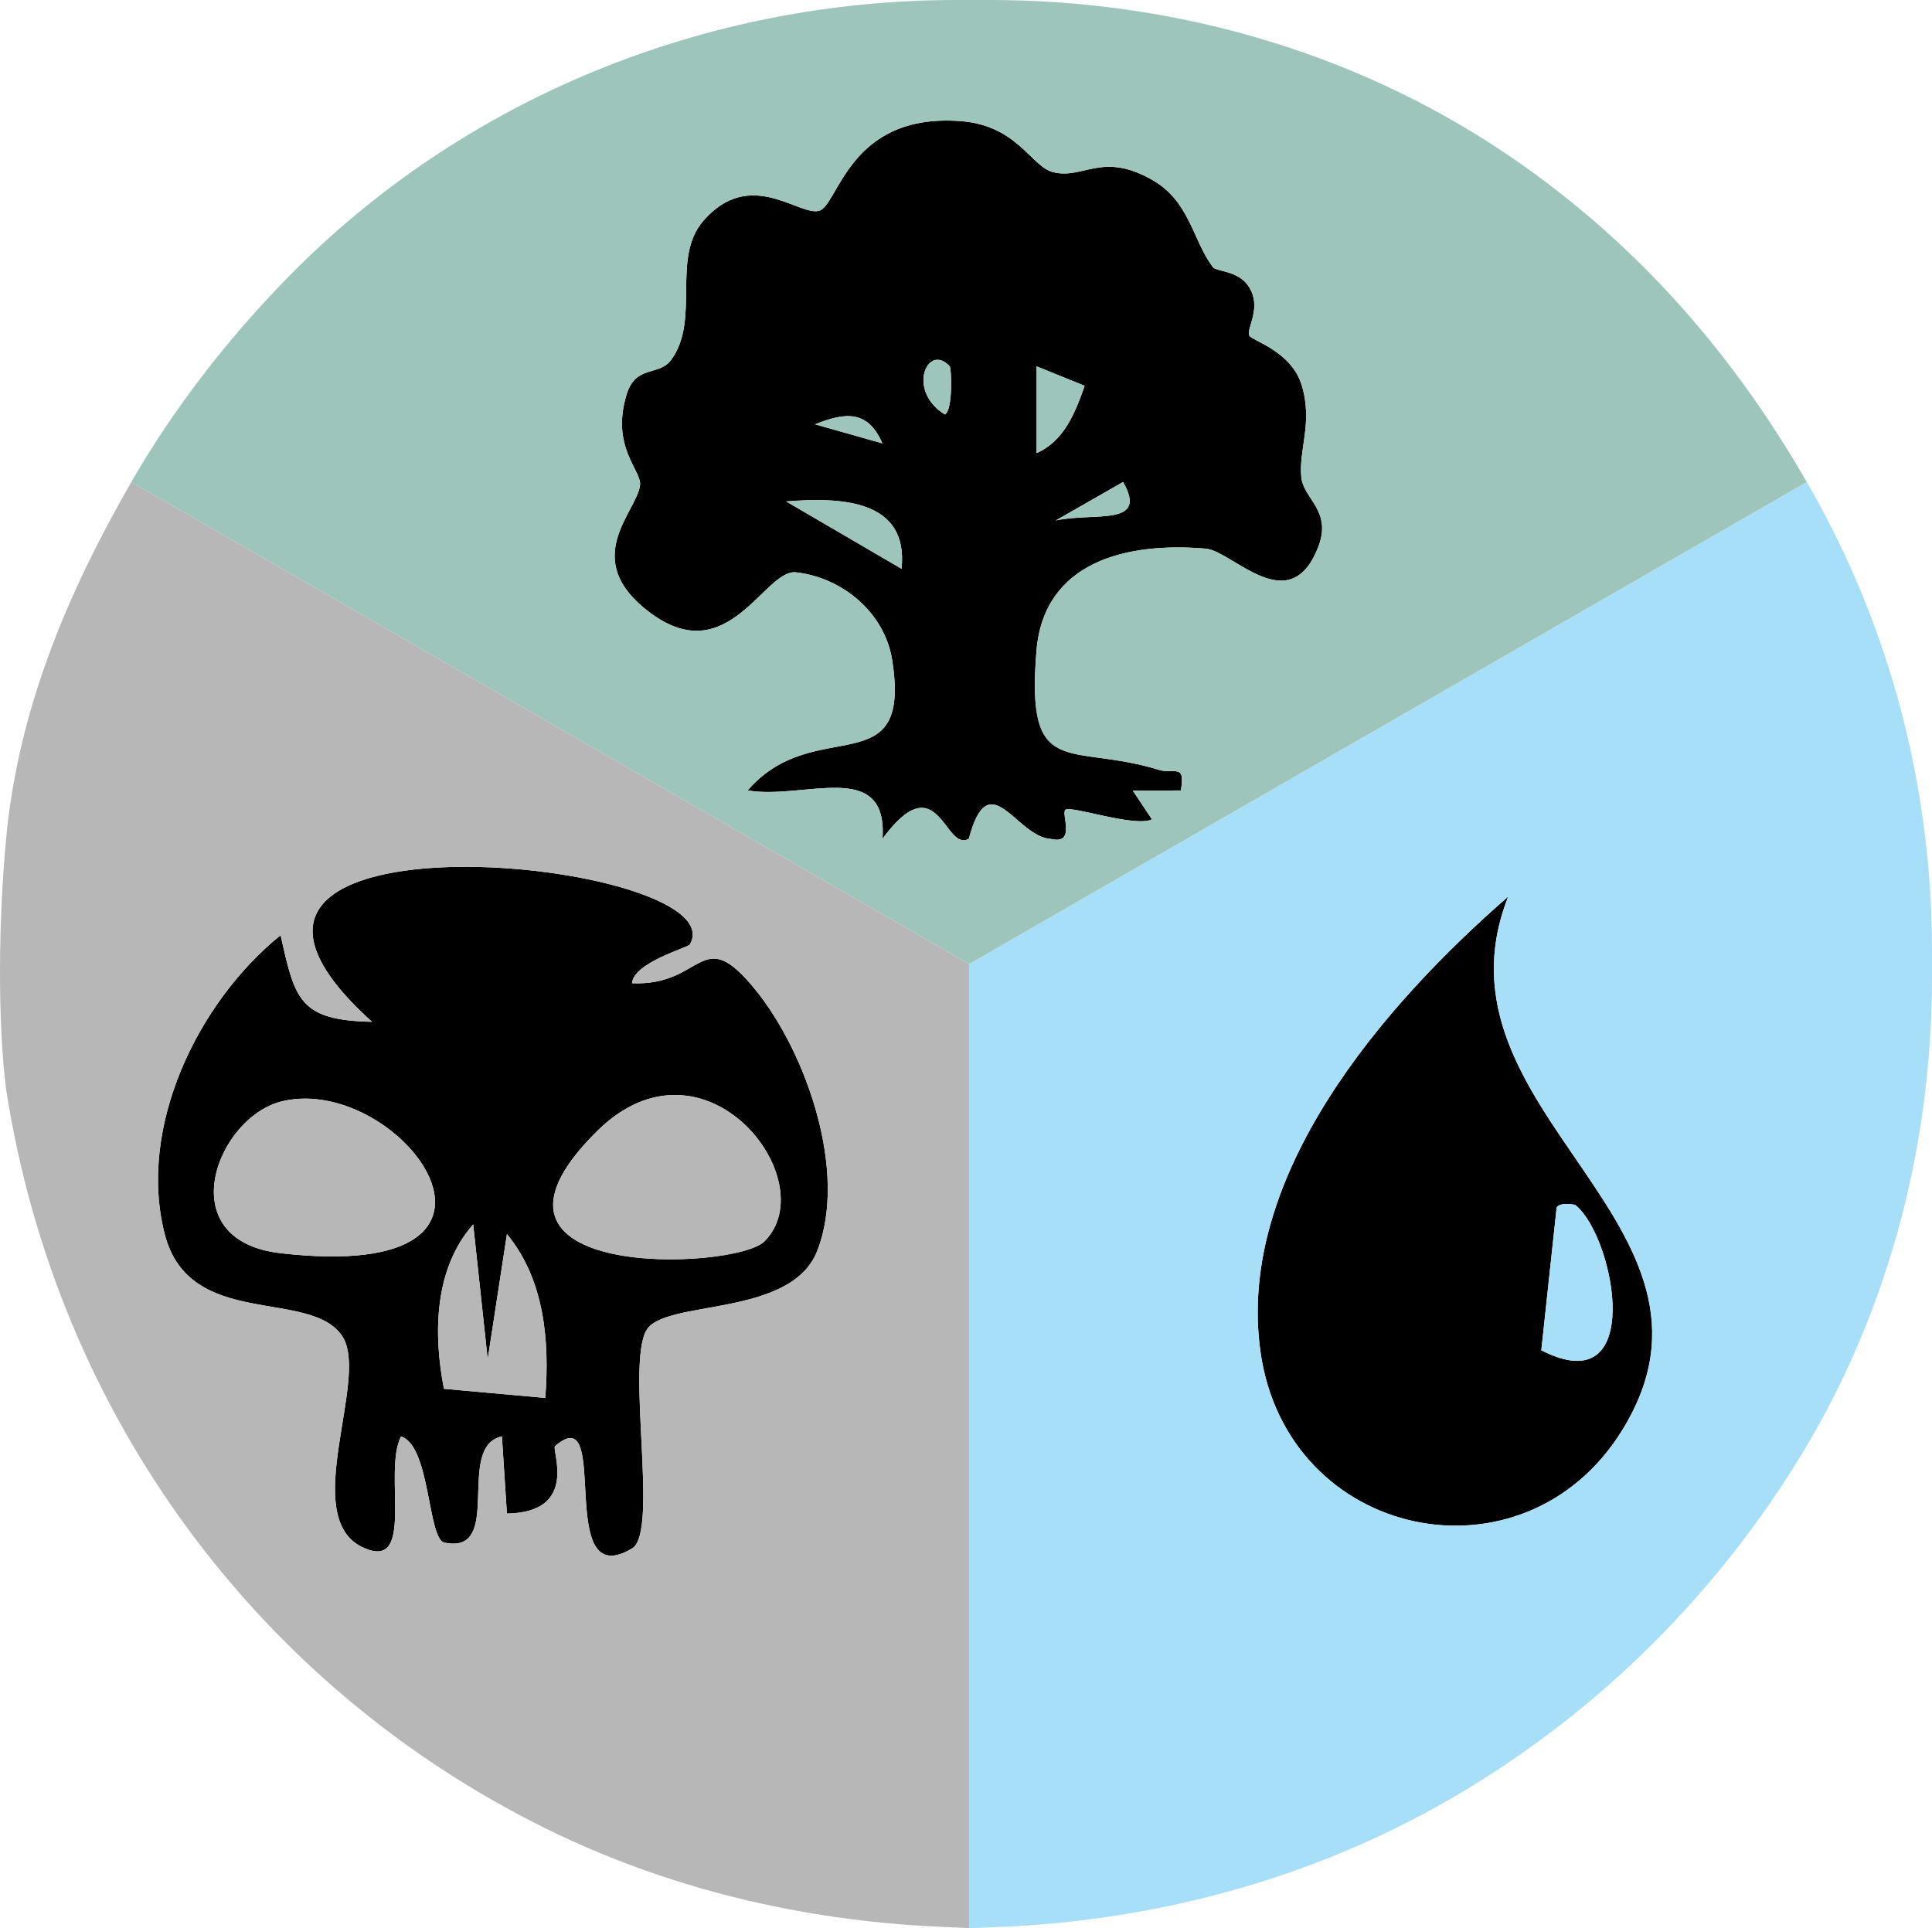 <?xml version="1.0" encoding="UTF-8"?>
<svg id="Layer_1" data-name="Layer 1" xmlns="http://www.w3.org/2000/svg" viewBox="0 0 200.387 200">
  <defs>
    <style>
      .cls-1 {
        fill: #a8dff8;
      }

      .cls-2 {
        fill: #9dc5bc;
      }

      .cls-3 {
        fill: #b7b7b7;
      }
    </style>
  </defs>
  <path d="M156.43,93c-8.814,22.379,25.047,33.913,11.834,55.337-10.199,16.538-34.759,11.416-37.525-8.098-2.599-18.331,12.898-36.117,25.691-47.239ZM163.412,125.01c-.144-.117-2.097-.368-1.983.494l-1.564,14.557c10.893,5.581,7.645-11.74,3.547-15.051Z"/>
  <path d="M125.791,27.702c.35.472,2.541.352,3.634,1.885,1.615,2.266-.235,4.502.163,5.24.271.503,4.357,1.603,5.423,5.121,1.186,3.912-.32,6.603-.038,9.558.214,2.236,3.201,3.451,1.768,7.189-2.95,7.696-8.891.459-11.663.218-8.211-.712-16.809,1.331-17.574,10.582-1.121,13.559,3.371,9.506,12.679,12.354,1.645.503,2.784-.732,2.294,2.144l-4.982.018,1.986,2.982c-1.788.857-8.411-1.47-8.979-.993-.467.392,1.147,3.67-1.51,3.019-3.588-.191-6.408-7.935-8.502-.027-2.519,1.524-3.122-7.902-8.956.006.557-8.4-8.185-3.996-13.989-5.01,6.94-8.051,17.054-.392,14.991-13.514-.771-4.903-5.139-8.564-9.979-9.107-3.269-.367-7.001,10.216-15.093,4.217-7.469-5.538-1.409-10.456-1.079-13.26.178-1.516-3.067-3.943-1.392-9.415.951-3.105,3.37-1.86,4.63-3.593,3.052-4.197-.044-10.533,3.331-14.415,4.835-5.559,9.863-.504,11.974-1.028,2.055-.51,3.041-10.203,14.747-9.308,5.848.447,7.293,4.736,9.55,5.293,3.146.777,5.033-2.13,10.174.737,4.02,2.242,4.239,6.209,6.391,9.106ZM98.508,37.995c-2.301-2.494-4.535,2.549-.489,5.0.835-.517.659-4.815.489-5ZM112.5,40.02l-4.986-2.02 0,8.999c2.867-1.25,4.029-4.243,4.986-6.98ZM91.521,45.988c-1.518-3.491-3.868-3.225-6.983-1.974l6.983,1.974ZM116.485,49.996l-6.98,3.992c3.97-.878,9.652.685,6.98-3.992ZM93.508,59c.766-7.268-6.432-7.428-11.968-6.988l11.968,6.988Z"/>
  <path d="M71.539,97.98c-.184.31-5.819,1.86-5.985,4.009,7.524.323,7.095-6.357,12.809.691,5.286,6.521,9.587,18.892,6.407,27.06-2.722,6.992-15.857,4.999-17.728,8.251-2.096,3.643,1.265,20.675-1.413,22.583-8.262,5.033-2.076-15.762-8.063-10.565-.39.339,2.545,6.881-4.99,6.986l-.517-8c-4.903,1.034.292,12.326-5.967,11.014-1.744-.365-1.445-10.055-4.496-11.007-1.92,3.684,1.608,14.154-3.998,11.488-6.611-3.143.739-17.461-2.07-21.841-3.263-5.089-15.871-.648-18.44-10.622-2.858-11.093,3.417-24.073,12.017-31.021,1.487,6.684,1.936,8.831,9.482,8.983-25.838-23.295,38.216-16.888,32.952-8.009ZM29.313,114.219c-6.823,1.585-11.773,14.447-.205,15.773,28.609,3.281,12.601-18.652.205-15.773ZM79.295,128.76c6.289-6.325-6.249-22.456-17.388-11.411-15.758,15.625,14.358,14.459,17.388,11.411ZM50.585,140.993l-1.506-13.987c-4.056,4.593-4.15,11.335-3.033,17.052l10.512.944c.449-5.91-.065-12.226-3.978-16.996l-1.996,12.987Z"/>
  <g>
    <path class="cls-1" d="M187.403,50l-86.892,50v100l2.679-.099c16.654-.617,33.026-5.028,47.431-13.41,14.475-8.422,26.646-20.269,35.597-34.574,9.455-15.109,14.169-32.706,14.169-50.529v-2.854c0-16.797-4.312-33.325-12.631-47.918-.117-.205-.235-.41-.353-.616ZM168.264,148.337c-10.199,16.538-34.759,11.416-37.525-8.098-2.599-18.331,12.898-36.117,25.691-47.239-8.814,22.379,25.047,33.913,11.834,55.337Z"/>
    <path class="cls-1" d="M163.412,125.01c-.144-.117-2.097-.368-1.983.494l-1.564,14.557c10.893,5.581,7.645-11.74,3.547-15.051Z"/>
  </g>
  <g>
    <path class="cls-2" d="M102.672,0h-3.498c-25.989,0-51.083,10.168-69.274,28.73-6.483,6.615-12.034,13.881-16.282,21.27l86.892,50,86.892-50c-8.284-14.409-18.798-25.765-31.457-34.23C140.228,5.258,121.58,0,102.672,0ZM136.742,56.696c-2.95,7.696-8.892.459-11.663.218-8.211-.712-16.809,1.331-17.573,10.582-1.121,13.559,3.371,9.506,12.679,12.354,1.645.503,2.784-.732,2.294,2.143l-4.982.018,1.986,2.982c-1.788.857-8.411-1.47-8.979-.993-.467.392,1.147,3.67-1.51,3.019-3.588-.191-6.408-7.935-8.502-.027-2.519,1.524-3.122-7.902-8.956.006.557-8.4-8.185-3.996-13.989-5.01,6.94-8.051,17.054-.392,14.991-13.514-.771-4.903-5.139-8.564-9.979-9.107-3.269-.367-7.001,10.216-15.093,4.217-7.469-5.538-1.409-10.456-1.079-13.26.178-1.516-3.067-3.943-1.392-9.415.951-3.105,3.37-1.86,4.63-3.593,3.052-4.197-.044-10.533,3.331-14.415,4.835-5.559,9.863-.504,11.974-1.028,2.055-.51,3.041-10.203,14.747-9.308,5.848.447,7.293,4.736,9.55,5.293,3.146.777,5.033-2.13,10.174.737,4.02,2.242,4.239,6.209,6.391,9.106.35.472,2.541.352,3.634,1.885,1.615,2.266-.235,4.502.163,5.24.271.503,4.357,1.602,5.423,5.121,1.186,3.912-.32,6.603-.038,9.558.213,2.236,3.201,3.451,1.768,7.189Z"/>
    <path class="cls-2" d="M81.54,52.012l11.968,6.988c.766-7.268-6.432-7.428-11.968-6.988Z"/>
    <path class="cls-2" d="M107.513,38l0,8.999c2.867-1.25,4.029-4.243,4.986-6.98l-4.986-2.02Z"/>
    <path class="cls-2" d="M109.505,53.988c3.97-.878,9.652.685,6.98-3.992l-6.98,3.992Z"/>
    <path class="cls-2" d="M84.539,44.015l6.983,1.974c-1.518-3.491-3.868-3.225-6.983-1.974Z"/>
    <path class="cls-2" d="M98.019,42.995c.835-.517.659-4.815.489-5-2.301-2.494-4.535,2.549-.489,5Z"/>
  </g>
  <g>
    <path class="cls-3" d="M13.618,50C7.045,61.434,1.897,73.501.634,87c-.774,8.272-.914,18.667,0,26,5.293,34.045,26.431,62.063,55.91,76.633,12.659,6.257,26.574,9.561,40.68,10.215l3.287.152v-100L13.618,50ZM84.77,129.74c-2.722,6.992-15.857,4.999-17.728,8.251-2.096,3.643,1.265,20.675-1.413,22.583-8.262,5.033-2.076-15.762-8.063-10.565-.39.339,2.545,6.882-4.99,6.986l-.517-8c-4.903,1.034.292,12.326-5.967,11.014-1.744-.365-1.445-10.055-4.496-11.007-1.92,3.684,1.608,14.154-3.998,11.488-6.611-3.143.739-17.461-2.07-21.841-3.263-5.089-15.871-.648-18.44-10.622-2.858-11.094,3.417-24.073,12.017-31.021,1.487,6.684,1.936,8.831,9.482,8.983-25.838-23.295,38.216-16.888,32.952-8.009-.184.31-5.819,1.86-5.985,4.009,7.524.323,7.095-6.357,12.809.691,5.286,6.521,9.587,18.892,6.407,27.06Z"/>
    <path class="cls-3" d="M61.907,117.349c-15.758,15.625,14.358,14.459,17.388,11.411,6.289-6.325-6.249-22.456-17.388-11.411Z"/>
    <path class="cls-3" d="M29.313,114.219c-6.823,1.585-11.773,14.447-.205,15.773,28.609,3.281,12.601-18.652.205-15.773Z"/>
    <path class="cls-3" d="M50.585,140.993l-1.506-13.987c-4.056,4.593-4.15,11.335-3.033,17.052l10.513.944c.449-5.91-.065-12.226-3.978-16.996l-1.996,12.987Z"/>
  </g>
</svg>